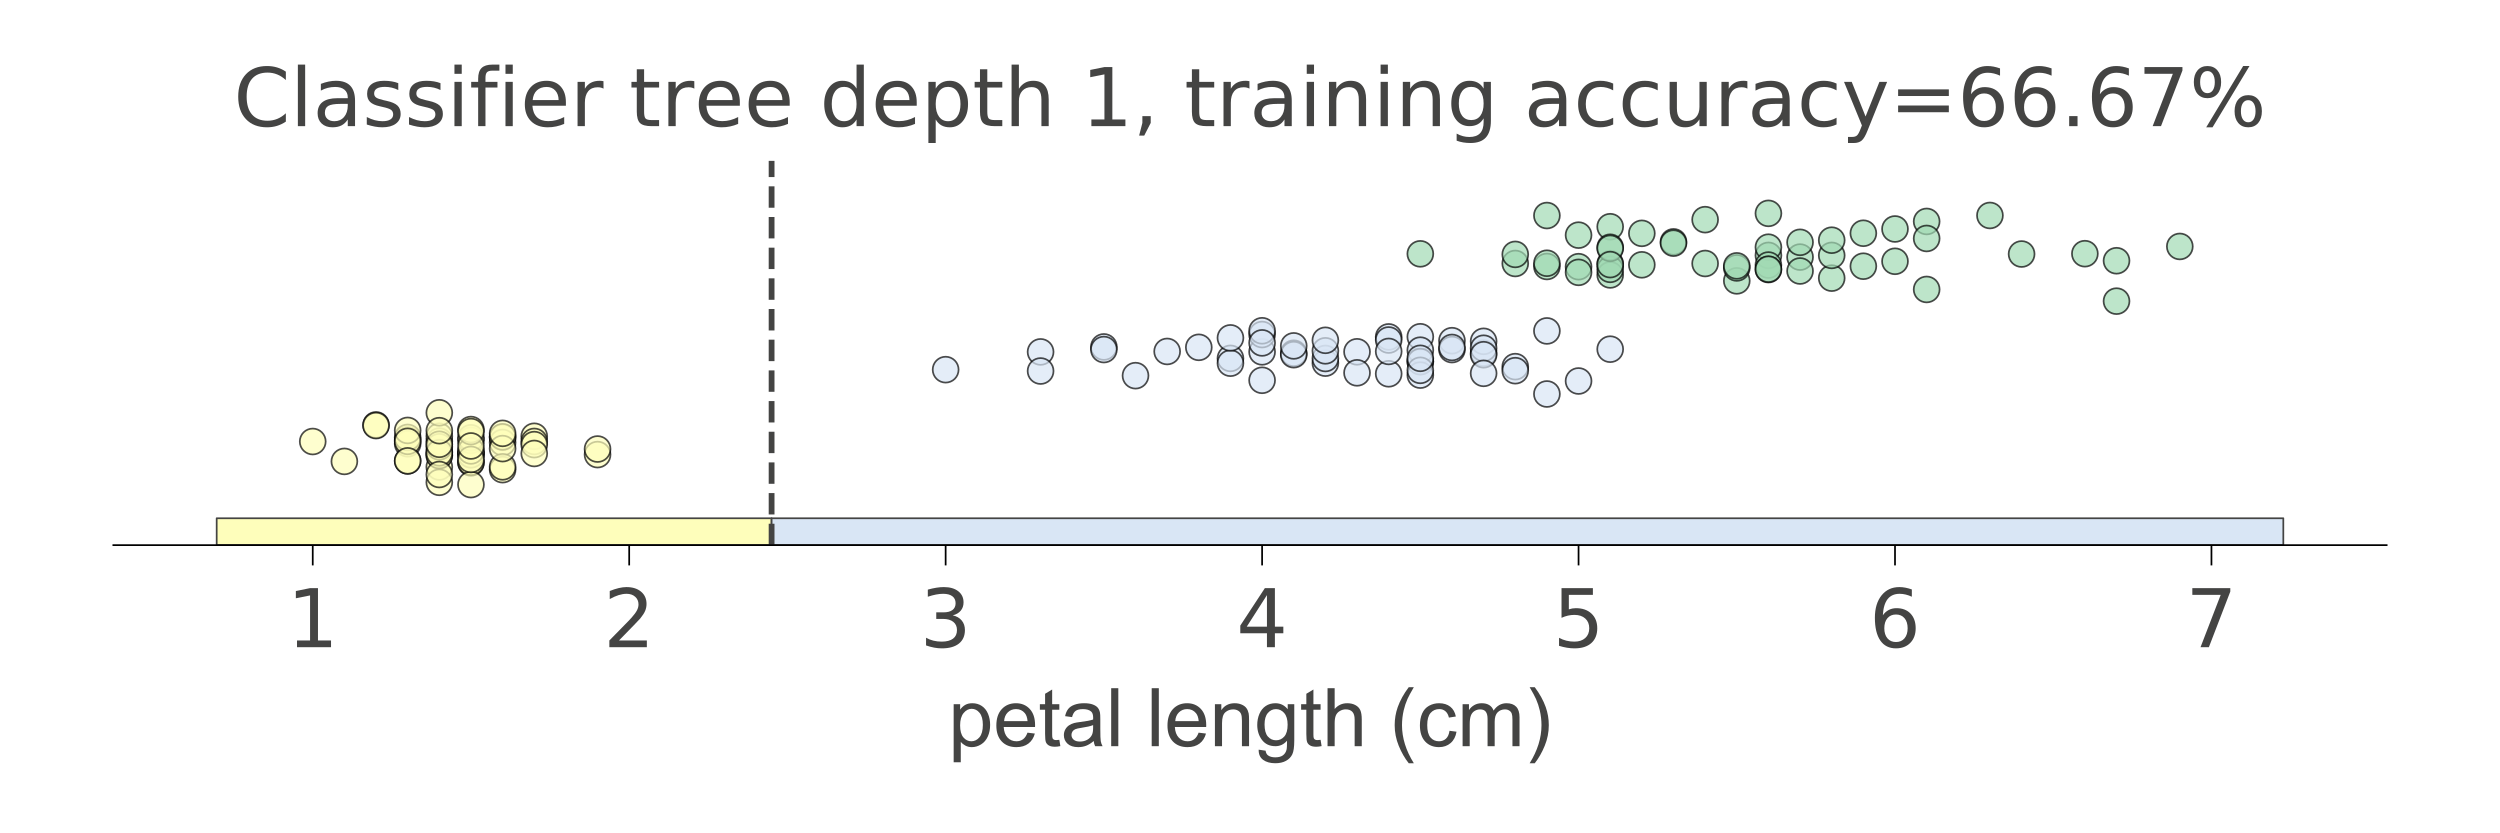 <?xml version="1.0" encoding="utf-8" standalone="no"?>
<!DOCTYPE svg PUBLIC "-//W3C//DTD SVG 1.1//EN"
  "http://www.w3.org/Graphics/SVG/1.1/DTD/svg11.dtd">
<!-- Created with matplotlib (https://matplotlib.org/) -->
<svg height="144pt" version="1.1" viewBox="0 0 432 144" width="432pt" xmlns="http://www.w3.org/2000/svg" xmlns:xlink="http://www.w3.org/1999/xlink">
 <defs>
  <style type="text/css">
*{stroke-linecap:butt;stroke-linejoin:round;}
  </style>
 </defs>
 <g id="figure_1">
  <g id="patch_1">
   <path d="M 0 144 
L 432 144 
L 432 0 
L 0 0 
z
" style="fill:#ffffff;"/>
  </g>
  <g id="axes_1">
   <g id="patch_2">
    <path d="M 19.587 94.2 
L 412.413 94.2 
L 412.413 27.8 
L 19.587 27.8 
z
" style="fill:#ffffff;"/>
   </g>
   <g id="PathCollection_1">
    <defs>
     <path d="M 0 2.236 
C 0.593 2.236 1.162 2 1.581 1.581 
C 2 1.162 2.236 0.593 2.236 0 
C 2.236 -0.593 2 -1.162 1.581 -1.581 
C 1.162 -2 0.593 -2.236 0 -2.236 
C -0.593 -2.236 -1.162 -2 -1.581 -1.581 
C -2 -1.162 -2.236 -0.593 -2.236 0 
C -2.236 0.593 -2 1.162 -1.581 1.581 
C -1.162 2 -0.593 2.236 0 2.236 
z
" id="m6c6bb8f93e" style="stroke:#000000;stroke-opacity:0.7;stroke-width:0.3;"/>
    </defs>
    <g clip-path="url(#p108892a055)">
     <use style="fill:#fefebb;fill-opacity:0.7;stroke:#000000;stroke-opacity:0.7;stroke-width:0.3;" x="75.914" xlink:href="#m6c6bb8f93e" y="76.231"/>
     <use style="fill:#fefebb;fill-opacity:0.7;stroke:#000000;stroke-opacity:0.7;stroke-width:0.3;" x="75.914" xlink:href="#m6c6bb8f93e" y="78.062"/>
     <use style="fill:#fefebb;fill-opacity:0.7;stroke:#000000;stroke-opacity:0.7;stroke-width:0.3;" x="70.446" xlink:href="#m6c6bb8f93e" y="76.024"/>
     <use style="fill:#fefebb;fill-opacity:0.7;stroke:#000000;stroke-opacity:0.7;stroke-width:0.3;" x="81.382" xlink:href="#m6c6bb8f93e" y="78.191"/>
     <use style="fill:#fefebb;fill-opacity:0.7;stroke:#000000;stroke-opacity:0.7;stroke-width:0.3;" x="75.914" xlink:href="#m6c6bb8f93e" y="80.694"/>
     <use style="fill:#fefebb;fill-opacity:0.7;stroke:#000000;stroke-opacity:0.7;stroke-width:0.3;" x="92.319" xlink:href="#m6c6bb8f93e" y="75.391"/>
     <use style="fill:#fefebb;fill-opacity:0.7;stroke:#000000;stroke-opacity:0.7;stroke-width:0.3;" x="75.914" xlink:href="#m6c6bb8f93e" y="75.385"/>
     <use style="fill:#fefebb;fill-opacity:0.7;stroke:#000000;stroke-opacity:0.7;stroke-width:0.3;" x="81.382" xlink:href="#m6c6bb8f93e" y="79.977"/>
     <use style="fill:#fefebb;fill-opacity:0.7;stroke:#000000;stroke-opacity:0.7;stroke-width:0.3;" x="75.914" xlink:href="#m6c6bb8f93e" y="71.327"/>
     <use style="fill:#fefebb;fill-opacity:0.7;stroke:#000000;stroke-opacity:0.7;stroke-width:0.3;" x="81.382" xlink:href="#m6c6bb8f93e" y="78.538"/>
     <use style="fill:#fefebb;fill-opacity:0.7;stroke:#000000;stroke-opacity:0.7;stroke-width:0.3;" x="81.382" xlink:href="#m6c6bb8f93e" y="78.585"/>
     <use style="fill:#fefebb;fill-opacity:0.7;stroke:#000000;stroke-opacity:0.7;stroke-width:0.3;" x="86.851" xlink:href="#m6c6bb8f93e" y="81.154"/>
     <use style="fill:#fefebb;fill-opacity:0.7;stroke:#000000;stroke-opacity:0.7;stroke-width:0.3;" x="75.914" xlink:href="#m6c6bb8f93e" y="78.619"/>
     <use style="fill:#fefebb;fill-opacity:0.7;stroke:#000000;stroke-opacity:0.7;stroke-width:0.3;" x="59.509" xlink:href="#m6c6bb8f93e" y="79.731"/>
     <use style="fill:#fefebb;fill-opacity:0.7;stroke:#000000;stroke-opacity:0.7;stroke-width:0.3;" x="64.977" xlink:href="#m6c6bb8f93e" y="73.427"/>
     <use style="fill:#fefebb;fill-opacity:0.7;stroke:#000000;stroke-opacity:0.7;stroke-width:0.3;" x="81.382" xlink:href="#m6c6bb8f93e" y="79.856"/>
     <use style="fill:#fefebb;fill-opacity:0.7;stroke:#000000;stroke-opacity:0.7;stroke-width:0.3;" x="70.446" xlink:href="#m6c6bb8f93e" y="76.676"/>
     <use style="fill:#fefebb;fill-opacity:0.7;stroke:#000000;stroke-opacity:0.7;stroke-width:0.3;" x="75.914" xlink:href="#m6c6bb8f93e" y="78.744"/>
     <use style="fill:#fefebb;fill-opacity:0.7;stroke:#000000;stroke-opacity:0.7;stroke-width:0.3;" x="92.319" xlink:href="#m6c6bb8f93e" y="76.284"/>
     <use style="fill:#fefebb;fill-opacity:0.7;stroke:#000000;stroke-opacity:0.7;stroke-width:0.3;" x="81.382" xlink:href="#m6c6bb8f93e" y="76.091"/>
     <use style="fill:#fefebb;fill-opacity:0.7;stroke:#000000;stroke-opacity:0.7;stroke-width:0.3;" x="92.319" xlink:href="#m6c6bb8f93e" y="76.83"/>
     <use style="fill:#fefebb;fill-opacity:0.7;stroke:#000000;stroke-opacity:0.7;stroke-width:0.3;" x="81.382" xlink:href="#m6c6bb8f93e" y="75.654"/>
     <use style="fill:#fefebb;fill-opacity:0.7;stroke:#000000;stroke-opacity:0.7;stroke-width:0.3;" x="54.041" xlink:href="#m6c6bb8f93e" y="76.293"/>
     <use style="fill:#fefebb;fill-opacity:0.7;stroke:#000000;stroke-opacity:0.7;stroke-width:0.3;" x="92.319" xlink:href="#m6c6bb8f93e" y="78.359"/>
     <use style="fill:#fefebb;fill-opacity:0.7;stroke:#000000;stroke-opacity:0.7;stroke-width:0.3;" x="103.256" xlink:href="#m6c6bb8f93e" y="78.553"/>
     <use style="fill:#fefebb;fill-opacity:0.7;stroke:#000000;stroke-opacity:0.7;stroke-width:0.3;" x="86.851" xlink:href="#m6c6bb8f93e" y="75.567"/>
     <use style="fill:#fefebb;fill-opacity:0.7;stroke:#000000;stroke-opacity:0.7;stroke-width:0.3;" x="86.851" xlink:href="#m6c6bb8f93e" y="76.465"/>
     <use style="fill:#fefebb;fill-opacity:0.7;stroke:#000000;stroke-opacity:0.7;stroke-width:0.3;" x="81.382" xlink:href="#m6c6bb8f93e" y="77.914"/>
     <use style="fill:#fefebb;fill-opacity:0.7;stroke:#000000;stroke-opacity:0.7;stroke-width:0.3;" x="75.914" xlink:href="#m6c6bb8f93e" y="77.209"/>
     <use style="fill:#fefebb;fill-opacity:0.7;stroke:#000000;stroke-opacity:0.7;stroke-width:0.3;" x="86.851" xlink:href="#m6c6bb8f93e" y="80.668"/>
     <use style="fill:#fefebb;fill-opacity:0.7;stroke:#000000;stroke-opacity:0.7;stroke-width:0.3;" x="86.851" xlink:href="#m6c6bb8f93e" y="75.487"/>
     <use style="fill:#fefebb;fill-opacity:0.7;stroke:#000000;stroke-opacity:0.7;stroke-width:0.3;" x="81.382" xlink:href="#m6c6bb8f93e" y="83.736"/>
     <use style="fill:#fefebb;fill-opacity:0.7;stroke:#000000;stroke-opacity:0.7;stroke-width:0.3;" x="81.382" xlink:href="#m6c6bb8f93e" y="79.392"/>
     <use style="fill:#fefebb;fill-opacity:0.7;stroke:#000000;stroke-opacity:0.7;stroke-width:0.3;" x="75.914" xlink:href="#m6c6bb8f93e" y="78.244"/>
     <use style="fill:#fefebb;fill-opacity:0.7;stroke:#000000;stroke-opacity:0.7;stroke-width:0.3;" x="81.382" xlink:href="#m6c6bb8f93e" y="74.228"/>
     <use style="fill:#fefebb;fill-opacity:0.7;stroke:#000000;stroke-opacity:0.7;stroke-width:0.3;" x="64.977" xlink:href="#m6c6bb8f93e" y="73.541"/>
     <use style="fill:#fefebb;fill-opacity:0.7;stroke:#000000;stroke-opacity:0.7;stroke-width:0.3;" x="70.446" xlink:href="#m6c6bb8f93e" y="79.64"/>
     <use style="fill:#fefebb;fill-opacity:0.7;stroke:#000000;stroke-opacity:0.7;stroke-width:0.3;" x="75.914" xlink:href="#m6c6bb8f93e" y="83.344"/>
     <use style="fill:#fefebb;fill-opacity:0.7;stroke:#000000;stroke-opacity:0.7;stroke-width:0.3;" x="70.446" xlink:href="#m6c6bb8f93e" y="75.593"/>
     <use style="fill:#fefebb;fill-opacity:0.7;stroke:#000000;stroke-opacity:0.7;stroke-width:0.3;" x="81.382" xlink:href="#m6c6bb8f93e" y="74.577"/>
     <use style="fill:#fefebb;fill-opacity:0.7;stroke:#000000;stroke-opacity:0.7;stroke-width:0.3;" x="70.446" xlink:href="#m6c6bb8f93e" y="74.378"/>
     <use style="fill:#fefebb;fill-opacity:0.7;stroke:#000000;stroke-opacity:0.7;stroke-width:0.3;" x="70.446" xlink:href="#m6c6bb8f93e" y="76.262"/>
     <use style="fill:#fefebb;fill-opacity:0.7;stroke:#000000;stroke-opacity:0.7;stroke-width:0.3;" x="70.446" xlink:href="#m6c6bb8f93e" y="79.641"/>
     <use style="fill:#fefebb;fill-opacity:0.7;stroke:#000000;stroke-opacity:0.7;stroke-width:0.3;" x="86.851" xlink:href="#m6c6bb8f93e" y="77.519"/>
     <use style="fill:#fefebb;fill-opacity:0.7;stroke:#000000;stroke-opacity:0.7;stroke-width:0.3;" x="103.256" xlink:href="#m6c6bb8f93e" y="77.593"/>
     <use style="fill:#fefebb;fill-opacity:0.7;stroke:#000000;stroke-opacity:0.7;stroke-width:0.3;" x="75.914" xlink:href="#m6c6bb8f93e" y="76.773"/>
     <use style="fill:#fefebb;fill-opacity:0.7;stroke:#000000;stroke-opacity:0.7;stroke-width:0.3;" x="86.851" xlink:href="#m6c6bb8f93e" y="74.884"/>
     <use style="fill:#fefebb;fill-opacity:0.7;stroke:#000000;stroke-opacity:0.7;stroke-width:0.3;" x="75.914" xlink:href="#m6c6bb8f93e" y="81.993"/>
     <use style="fill:#fefebb;fill-opacity:0.7;stroke:#000000;stroke-opacity:0.7;stroke-width:0.3;" x="81.382" xlink:href="#m6c6bb8f93e" y="77.064"/>
     <use style="fill:#fefebb;fill-opacity:0.7;stroke:#000000;stroke-opacity:0.7;stroke-width:0.3;" x="75.914" xlink:href="#m6c6bb8f93e" y="74.421"/>
    </g>
   </g>
   <g id="PathCollection_2">
    <defs>
     <path d="M 0 2.236 
C 0.593 2.236 1.162 2 1.581 1.581 
C 2 1.162 2.236 0.593 2.236 0 
C 2.236 -0.593 2 -1.162 1.581 -1.581 
C 1.162 -2 0.593 -2.236 0 -2.236 
C -0.593 -2.236 -1.162 -2 -1.581 -1.581 
C -2 -1.162 -2.236 -0.593 -2.236 0 
C -2.236 0.593 -2 1.162 -1.581 1.581 
C -1.162 2 -0.593 2.236 0 2.236 
z
" id="maa47765267" style="stroke:#000000;stroke-opacity:0.7;stroke-width:0.3;"/>
    </defs>
    <g clip-path="url(#p108892a055)">
     <use style="fill:#d9e6f5;fill-opacity:0.7;stroke:#000000;stroke-opacity:0.7;stroke-width:0.3;" x="256.369" xlink:href="#maa47765267" y="61.026"/>
     <use style="fill:#d9e6f5;fill-opacity:0.7;stroke:#000000;stroke-opacity:0.7;stroke-width:0.3;" x="245.432" xlink:href="#maa47765267" y="62.459"/>
     <use style="fill:#d9e6f5;fill-opacity:0.7;stroke:#000000;stroke-opacity:0.7;stroke-width:0.3;" x="267.305" xlink:href="#maa47765267" y="57.184"/>
     <use style="fill:#d9e6f5;fill-opacity:0.7;stroke:#000000;stroke-opacity:0.7;stroke-width:0.3;" x="218.091" xlink:href="#maa47765267" y="65.713"/>
     <use style="fill:#d9e6f5;fill-opacity:0.7;stroke:#000000;stroke-opacity:0.7;stroke-width:0.3;" x="250.9" xlink:href="#maa47765267" y="58.871"/>
     <use style="fill:#d9e6f5;fill-opacity:0.7;stroke:#000000;stroke-opacity:0.7;stroke-width:0.3;" x="245.432" xlink:href="#maa47765267" y="58.192"/>
     <use style="fill:#d9e6f5;fill-opacity:0.7;stroke:#000000;stroke-opacity:0.7;stroke-width:0.3;" x="256.369" xlink:href="#maa47765267" y="58.981"/>
     <use style="fill:#d9e6f5;fill-opacity:0.7;stroke:#000000;stroke-opacity:0.7;stroke-width:0.3;" x="179.812" xlink:href="#maa47765267" y="60.81"/>
     <use style="fill:#d9e6f5;fill-opacity:0.7;stroke:#000000;stroke-opacity:0.7;stroke-width:0.3;" x="250.9" xlink:href="#maa47765267" y="60.405"/>
     <use style="fill:#d9e6f5;fill-opacity:0.7;stroke:#000000;stroke-opacity:0.7;stroke-width:0.3;" x="212.622" xlink:href="#maa47765267" y="61.928"/>
     <use style="fill:#d9e6f5;fill-opacity:0.7;stroke:#000000;stroke-opacity:0.7;stroke-width:0.3;" x="190.749" xlink:href="#maa47765267" y="59.951"/>
     <use style="fill:#d9e6f5;fill-opacity:0.7;stroke:#000000;stroke-opacity:0.7;stroke-width:0.3;" x="229.027" xlink:href="#maa47765267" y="62.751"/>
     <use style="fill:#d9e6f5;fill-opacity:0.7;stroke:#000000;stroke-opacity:0.7;stroke-width:0.3;" x="218.091" xlink:href="#maa47765267" y="60.798"/>
     <use style="fill:#d9e6f5;fill-opacity:0.7;stroke:#000000;stroke-opacity:0.7;stroke-width:0.3;" x="256.369" xlink:href="#maa47765267" y="60.178"/>
     <use style="fill:#d9e6f5;fill-opacity:0.7;stroke:#000000;stroke-opacity:0.7;stroke-width:0.3;" x="196.217" xlink:href="#maa47765267" y="64.914"/>
     <use style="fill:#d9e6f5;fill-opacity:0.7;stroke:#000000;stroke-opacity:0.7;stroke-width:0.3;" x="239.964" xlink:href="#maa47765267" y="58.219"/>
     <use style="fill:#d9e6f5;fill-opacity:0.7;stroke:#000000;stroke-opacity:0.7;stroke-width:0.3;" x="245.432" xlink:href="#maa47765267" y="60.512"/>
     <use style="fill:#d9e6f5;fill-opacity:0.7;stroke:#000000;stroke-opacity:0.7;stroke-width:0.3;" x="223.559" xlink:href="#maa47765267" y="61.044"/>
     <use style="fill:#d9e6f5;fill-opacity:0.7;stroke:#000000;stroke-opacity:0.7;stroke-width:0.3;" x="245.432" xlink:href="#maa47765267" y="62.499"/>
     <use style="fill:#d9e6f5;fill-opacity:0.7;stroke:#000000;stroke-opacity:0.7;stroke-width:0.3;" x="212.622" xlink:href="#maa47765267" y="62.759"/>
     <use style="fill:#d9e6f5;fill-opacity:0.7;stroke:#000000;stroke-opacity:0.7;stroke-width:0.3;" x="261.837" xlink:href="#maa47765267" y="63.356"/>
     <use style="fill:#d9e6f5;fill-opacity:0.7;stroke:#000000;stroke-opacity:0.7;stroke-width:0.3;" x="218.091" xlink:href="#maa47765267" y="57.808"/>
     <use style="fill:#d9e6f5;fill-opacity:0.7;stroke:#000000;stroke-opacity:0.7;stroke-width:0.3;" x="267.305" xlink:href="#maa47765267" y="68.082"/>
     <use style="fill:#d9e6f5;fill-opacity:0.7;stroke:#000000;stroke-opacity:0.7;stroke-width:0.3;" x="256.369" xlink:href="#maa47765267" y="61.296"/>
     <use style="fill:#d9e6f5;fill-opacity:0.7;stroke:#000000;stroke-opacity:0.7;stroke-width:0.3;" x="234.495" xlink:href="#maa47765267" y="60.79"/>
     <use style="fill:#d9e6f5;fill-opacity:0.7;stroke:#000000;stroke-opacity:0.7;stroke-width:0.3;" x="239.964" xlink:href="#maa47765267" y="64.59"/>
     <use style="fill:#d9e6f5;fill-opacity:0.7;stroke:#000000;stroke-opacity:0.7;stroke-width:0.3;" x="261.837" xlink:href="#maa47765267" y="64.054"/>
     <use style="fill:#d9e6f5;fill-opacity:0.7;stroke:#000000;stroke-opacity:0.7;stroke-width:0.3;" x="272.774" xlink:href="#maa47765267" y="65.837"/>
     <use style="fill:#d9e6f5;fill-opacity:0.7;stroke:#000000;stroke-opacity:0.7;stroke-width:0.3;" x="245.432" xlink:href="#maa47765267" y="64.819"/>
     <use style="fill:#d9e6f5;fill-opacity:0.7;stroke:#000000;stroke-opacity:0.7;stroke-width:0.3;" x="190.749" xlink:href="#maa47765267" y="60.402"/>
     <use style="fill:#d9e6f5;fill-opacity:0.7;stroke:#000000;stroke-opacity:0.7;stroke-width:0.3;" x="207.154" xlink:href="#maa47765267" y="60.019"/>
     <use style="fill:#d9e6f5;fill-opacity:0.7;stroke:#000000;stroke-opacity:0.7;stroke-width:0.3;" x="201.686" xlink:href="#maa47765267" y="60.732"/>
     <use style="fill:#d9e6f5;fill-opacity:0.7;stroke:#000000;stroke-opacity:0.7;stroke-width:0.3;" x="212.622" xlink:href="#maa47765267" y="58.388"/>
     <use style="fill:#d9e6f5;fill-opacity:0.7;stroke:#000000;stroke-opacity:0.7;stroke-width:0.3;" x="278.242" xlink:href="#maa47765267" y="60.339"/>
     <use style="fill:#d9e6f5;fill-opacity:0.7;stroke:#000000;stroke-opacity:0.7;stroke-width:0.3;" x="245.432" xlink:href="#maa47765267" y="63.995"/>
     <use style="fill:#d9e6f5;fill-opacity:0.7;stroke:#000000;stroke-opacity:0.7;stroke-width:0.3;" x="245.432" xlink:href="#maa47765267" y="61.918"/>
     <use style="fill:#d9e6f5;fill-opacity:0.7;stroke:#000000;stroke-opacity:0.7;stroke-width:0.3;" x="256.369" xlink:href="#maa47765267" y="64.512"/>
     <use style="fill:#d9e6f5;fill-opacity:0.7;stroke:#000000;stroke-opacity:0.7;stroke-width:0.3;" x="239.964" xlink:href="#maa47765267" y="58.754"/>
     <use style="fill:#d9e6f5;fill-opacity:0.7;stroke:#000000;stroke-opacity:0.7;stroke-width:0.3;" x="223.559" xlink:href="#maa47765267" y="61.288"/>
     <use style="fill:#d9e6f5;fill-opacity:0.7;stroke:#000000;stroke-opacity:0.7;stroke-width:0.3;" x="218.091" xlink:href="#maa47765267" y="57.156"/>
     <use style="fill:#d9e6f5;fill-opacity:0.7;stroke:#000000;stroke-opacity:0.7;stroke-width:0.3;" x="239.964" xlink:href="#maa47765267" y="60.729"/>
     <use style="fill:#d9e6f5;fill-opacity:0.7;stroke:#000000;stroke-opacity:0.7;stroke-width:0.3;" x="250.9" xlink:href="#maa47765267" y="60.043"/>
     <use style="fill:#d9e6f5;fill-opacity:0.7;stroke:#000000;stroke-opacity:0.7;stroke-width:0.3;" x="218.091" xlink:href="#maa47765267" y="59.253"/>
     <use style="fill:#d9e6f5;fill-opacity:0.7;stroke:#000000;stroke-opacity:0.7;stroke-width:0.3;" x="179.812" xlink:href="#maa47765267" y="64.114"/>
     <use style="fill:#d9e6f5;fill-opacity:0.7;stroke:#000000;stroke-opacity:0.7;stroke-width:0.3;" x="229.027" xlink:href="#maa47765267" y="61.945"/>
     <use style="fill:#d9e6f5;fill-opacity:0.7;stroke:#000000;stroke-opacity:0.7;stroke-width:0.3;" x="229.027" xlink:href="#maa47765267" y="60.622"/>
     <use style="fill:#d9e6f5;fill-opacity:0.7;stroke:#000000;stroke-opacity:0.7;stroke-width:0.3;" x="229.027" xlink:href="#maa47765267" y="58.806"/>
     <use style="fill:#d9e6f5;fill-opacity:0.7;stroke:#000000;stroke-opacity:0.7;stroke-width:0.3;" x="234.495" xlink:href="#maa47765267" y="64.423"/>
     <use style="fill:#d9e6f5;fill-opacity:0.7;stroke:#000000;stroke-opacity:0.7;stroke-width:0.3;" x="163.407" xlink:href="#maa47765267" y="63.876"/>
     <use style="fill:#d9e6f5;fill-opacity:0.7;stroke:#000000;stroke-opacity:0.7;stroke-width:0.3;" x="223.559" xlink:href="#maa47765267" y="59.771"/>
    </g>
   </g>
   <g id="PathCollection_3">
    <defs>
     <path d="M 0 2.236 
C 0.593 2.236 1.162 2 1.581 1.581 
C 2 1.162 2.236 0.593 2.236 0 
C 2.236 -0.593 2 -1.162 1.581 -1.581 
C 1.162 -2 0.593 -2.236 0 -2.236 
C -0.593 -2.236 -1.162 -2 -1.581 -1.581 
C -2 -1.162 -2.236 -0.593 -2.236 0 
C -2.236 0.593 -2 1.162 -1.581 1.581 
C -1.162 2 -0.593 2.236 0 2.236 
z
" id="m7f555af470" style="stroke:#000000;stroke-opacity:0.7;stroke-width:0.3;"/>
    </defs>
    <g clip-path="url(#p108892a055)">
     <use style="fill:#a1dab4;fill-opacity:0.7;stroke:#000000;stroke-opacity:0.7;stroke-width:0.3;" x="327.457" xlink:href="#m7f555af470" y="45.151"/>
     <use style="fill:#a1dab4;fill-opacity:0.7;stroke:#000000;stroke-opacity:0.7;stroke-width:0.3;" x="278.242" xlink:href="#m7f555af470" y="45.563"/>
     <use style="fill:#a1dab4;fill-opacity:0.7;stroke:#000000;stroke-opacity:0.7;stroke-width:0.3;" x="321.989" xlink:href="#m7f555af470" y="46.002"/>
     <use style="fill:#a1dab4;fill-opacity:0.7;stroke:#000000;stroke-opacity:0.7;stroke-width:0.3;" x="305.584" xlink:href="#m7f555af470" y="44.133"/>
     <use style="fill:#a1dab4;fill-opacity:0.7;stroke:#000000;stroke-opacity:0.7;stroke-width:0.3;" x="316.52" xlink:href="#m7f555af470" y="48.064"/>
     <use style="fill:#a1dab4;fill-opacity:0.7;stroke:#000000;stroke-opacity:0.7;stroke-width:0.3;" x="360.267" xlink:href="#m7f555af470" y="43.836"/>
     <use style="fill:#a1dab4;fill-opacity:0.7;stroke:#000000;stroke-opacity:0.7;stroke-width:0.3;" x="245.432" xlink:href="#m7f555af470" y="43.861"/>
     <use style="fill:#a1dab4;fill-opacity:0.7;stroke:#000000;stroke-opacity:0.7;stroke-width:0.3;" x="343.862" xlink:href="#m7f555af470" y="37.233"/>
     <use style="fill:#a1dab4;fill-opacity:0.7;stroke:#000000;stroke-opacity:0.7;stroke-width:0.3;" x="316.52" xlink:href="#m7f555af470" y="44.134"/>
     <use style="fill:#a1dab4;fill-opacity:0.7;stroke:#000000;stroke-opacity:0.7;stroke-width:0.3;" x="332.925" xlink:href="#m7f555af470" y="50.017"/>
     <use style="fill:#a1dab4;fill-opacity:0.7;stroke:#000000;stroke-opacity:0.7;stroke-width:0.3;" x="278.242" xlink:href="#m7f555af470" y="39.18"/>
     <use style="fill:#a1dab4;fill-opacity:0.7;stroke:#000000;stroke-opacity:0.7;stroke-width:0.3;" x="289.179" xlink:href="#m7f555af470" y="41.798"/>
     <use style="fill:#a1dab4;fill-opacity:0.7;stroke:#000000;stroke-opacity:0.7;stroke-width:0.3;" x="300.115" xlink:href="#m7f555af470" y="48.534"/>
     <use style="fill:#a1dab4;fill-opacity:0.7;stroke:#000000;stroke-opacity:0.7;stroke-width:0.3;" x="272.774" xlink:href="#m7f555af470" y="46.082"/>
     <use style="fill:#a1dab4;fill-opacity:0.7;stroke:#000000;stroke-opacity:0.7;stroke-width:0.3;" x="278.242" xlink:href="#m7f555af470" y="47.507"/>
     <use style="fill:#a1dab4;fill-opacity:0.7;stroke:#000000;stroke-opacity:0.7;stroke-width:0.3;" x="289.179" xlink:href="#m7f555af470" y="42.02"/>
     <use style="fill:#a1dab4;fill-opacity:0.7;stroke:#000000;stroke-opacity:0.7;stroke-width:0.3;" x="300.115" xlink:href="#m7f555af470" y="46.295"/>
     <use style="fill:#a1dab4;fill-opacity:0.7;stroke:#000000;stroke-opacity:0.7;stroke-width:0.3;" x="365.735" xlink:href="#m7f555af470" y="52.04"/>
     <use style="fill:#a1dab4;fill-opacity:0.7;stroke:#000000;stroke-opacity:0.7;stroke-width:0.3;" x="376.672" xlink:href="#m7f555af470" y="42.587"/>
     <use style="fill:#a1dab4;fill-opacity:0.7;stroke:#000000;stroke-opacity:0.7;stroke-width:0.3;" x="272.774" xlink:href="#m7f555af470" y="47.064"/>
     <use style="fill:#a1dab4;fill-opacity:0.7;stroke:#000000;stroke-opacity:0.7;stroke-width:0.3;" x="311.052" xlink:href="#m7f555af470" y="44.426"/>
     <use style="fill:#a1dab4;fill-opacity:0.7;stroke:#000000;stroke-opacity:0.7;stroke-width:0.3;" x="267.305" xlink:href="#m7f555af470" y="46.047"/>
     <use style="fill:#a1dab4;fill-opacity:0.7;stroke:#000000;stroke-opacity:0.7;stroke-width:0.3;" x="365.735" xlink:href="#m7f555af470" y="45.056"/>
     <use style="fill:#a1dab4;fill-opacity:0.7;stroke:#000000;stroke-opacity:0.7;stroke-width:0.3;" x="267.305" xlink:href="#m7f555af470" y="45.487"/>
     <use style="fill:#a1dab4;fill-opacity:0.7;stroke:#000000;stroke-opacity:0.7;stroke-width:0.3;" x="311.052" xlink:href="#m7f555af470" y="41.874"/>
     <use style="fill:#a1dab4;fill-opacity:0.7;stroke:#000000;stroke-opacity:0.7;stroke-width:0.3;" x="327.457" xlink:href="#m7f555af470" y="39.568"/>
     <use style="fill:#a1dab4;fill-opacity:0.7;stroke:#000000;stroke-opacity:0.7;stroke-width:0.3;" x="261.837" xlink:href="#m7f555af470" y="45.529"/>
     <use style="fill:#a1dab4;fill-opacity:0.7;stroke:#000000;stroke-opacity:0.7;stroke-width:0.3;" x="267.305" xlink:href="#m7f555af470" y="37.244"/>
     <use style="fill:#a1dab4;fill-opacity:0.7;stroke:#000000;stroke-opacity:0.7;stroke-width:0.3;" x="305.584" xlink:href="#m7f555af470" y="42.716"/>
     <use style="fill:#a1dab4;fill-opacity:0.7;stroke:#000000;stroke-opacity:0.7;stroke-width:0.3;" x="316.52" xlink:href="#m7f555af470" y="41.507"/>
     <use style="fill:#a1dab4;fill-opacity:0.7;stroke:#000000;stroke-opacity:0.7;stroke-width:0.3;" x="332.925" xlink:href="#m7f555af470" y="38.266"/>
     <use style="fill:#a1dab4;fill-opacity:0.7;stroke:#000000;stroke-opacity:0.7;stroke-width:0.3;" x="349.33" xlink:href="#m7f555af470" y="43.895"/>
     <use style="fill:#a1dab4;fill-opacity:0.7;stroke:#000000;stroke-opacity:0.7;stroke-width:0.3;" x="305.584" xlink:href="#m7f555af470" y="36.869"/>
     <use style="fill:#a1dab4;fill-opacity:0.7;stroke:#000000;stroke-opacity:0.7;stroke-width:0.3;" x="278.242" xlink:href="#m7f555af470" y="46.542"/>
     <use style="fill:#a1dab4;fill-opacity:0.7;stroke:#000000;stroke-opacity:0.7;stroke-width:0.3;" x="305.584" xlink:href="#m7f555af470" y="45.803"/>
     <use style="fill:#a1dab4;fill-opacity:0.7;stroke:#000000;stroke-opacity:0.7;stroke-width:0.3;" x="332.925" xlink:href="#m7f555af470" y="41.206"/>
     <use style="fill:#a1dab4;fill-opacity:0.7;stroke:#000000;stroke-opacity:0.7;stroke-width:0.3;" x="305.584" xlink:href="#m7f555af470" y="46.579"/>
     <use style="fill:#a1dab4;fill-opacity:0.7;stroke:#000000;stroke-opacity:0.7;stroke-width:0.3;" x="300.115" xlink:href="#m7f555af470" y="45.942"/>
     <use style="fill:#a1dab4;fill-opacity:0.7;stroke:#000000;stroke-opacity:0.7;stroke-width:0.3;" x="261.837" xlink:href="#m7f555af470" y="43.96"/>
     <use style="fill:#a1dab4;fill-opacity:0.7;stroke:#000000;stroke-opacity:0.7;stroke-width:0.3;" x="294.647" xlink:href="#m7f555af470" y="45.532"/>
     <use style="fill:#a1dab4;fill-opacity:0.7;stroke:#000000;stroke-opacity:0.7;stroke-width:0.3;" x="305.584" xlink:href="#m7f555af470" y="46.507"/>
     <use style="fill:#a1dab4;fill-opacity:0.7;stroke:#000000;stroke-opacity:0.7;stroke-width:0.3;" x="278.242" xlink:href="#m7f555af470" y="42.728"/>
     <use style="fill:#a1dab4;fill-opacity:0.7;stroke:#000000;stroke-opacity:0.7;stroke-width:0.3;" x="278.242" xlink:href="#m7f555af470" y="42.917"/>
     <use style="fill:#a1dab4;fill-opacity:0.7;stroke:#000000;stroke-opacity:0.7;stroke-width:0.3;" x="321.989" xlink:href="#m7f555af470" y="40.305"/>
     <use style="fill:#a1dab4;fill-opacity:0.7;stroke:#000000;stroke-opacity:0.7;stroke-width:0.3;" x="311.052" xlink:href="#m7f555af470" y="46.829"/>
     <use style="fill:#a1dab4;fill-opacity:0.7;stroke:#000000;stroke-opacity:0.7;stroke-width:0.3;" x="283.71" xlink:href="#m7f555af470" y="40.323"/>
     <use style="fill:#a1dab4;fill-opacity:0.7;stroke:#000000;stroke-opacity:0.7;stroke-width:0.3;" x="272.774" xlink:href="#m7f555af470" y="40.634"/>
     <use style="fill:#a1dab4;fill-opacity:0.7;stroke:#000000;stroke-opacity:0.7;stroke-width:0.3;" x="283.71" xlink:href="#m7f555af470" y="45.758"/>
     <use style="fill:#a1dab4;fill-opacity:0.7;stroke:#000000;stroke-opacity:0.7;stroke-width:0.3;" x="294.647" xlink:href="#m7f555af470" y="37.956"/>
     <use style="fill:#a1dab4;fill-opacity:0.7;stroke:#000000;stroke-opacity:0.7;stroke-width:0.3;" x="278.242" xlink:href="#m7f555af470" y="45.723"/>
    </g>
   </g>
   <g id="patch_3">
    <path clip-path="url(#p108892a055)" d="M 37.443 94.2 
L 133.332 94.2 
L 133.332 89.552 
L 37.443 89.552 
z
" style="fill:#fefebb;stroke:#444443;stroke-linejoin:miter;stroke-width:0.3;"/>
   </g>
   <g id="patch_4">
    <path clip-path="url(#p108892a055)" d="M 133.332 94.2 
L 394.557 94.2 
L 394.557 89.552 
L 133.332 89.552 
z
" style="fill:#d9e6f5;stroke:#444443;stroke-linejoin:miter;stroke-width:0.3;"/>
   </g>
   <g id="matplotlib.axis_1">
    <g id="xtick_1">
     <g id="line2d_1">
      <defs>
       <path d="M 0 0 
L 0 3.5 
" id="mccc78b9167" style="stroke:#000000;stroke-width:0.3;"/>
      </defs>
      <g>
       <use style="stroke:#000000;stroke-width:0.3;" x="54.041" xlink:href="#mccc78b9167" y="94.2"/>
      </g>
     </g>
     <g id="text_1">
      <!-- 1 -->
      <defs>
       <path d="M 12.406 8.297 
L 28.516 8.297 
L 28.516 63.922 
L 10.984 60.406 
L 10.984 69.391 
L 28.422 72.906 
L 38.281 72.906 
L 38.281 8.297 
L 54.391 8.297 
L 54.391 0 
L 12.406 0 
z
" id="DejaVuSans-49"/>
      </defs>
      <g style="fill:#444443;" transform="translate(49.587 111.838)scale(0.14 -0.14)">
       <use xlink:href="#DejaVuSans-49"/>
      </g>
     </g>
    </g>
    <g id="xtick_2">
     <g id="line2d_2">
      <g>
       <use style="stroke:#000000;stroke-width:0.3;" x="108.724" xlink:href="#mccc78b9167" y="94.2"/>
      </g>
     </g>
     <g id="text_2">
      <!-- 2 -->
      <defs>
       <path d="M 19.188 8.297 
L 53.609 8.297 
L 53.609 0 
L 7.328 0 
L 7.328 8.297 
Q 12.938 14.109 22.625 23.891 
Q 32.328 33.688 34.812 36.531 
Q 39.547 41.844 41.422 45.531 
Q 43.312 49.219 43.312 52.781 
Q 43.312 58.594 39.234 62.25 
Q 35.156 65.922 28.609 65.922 
Q 23.969 65.922 18.812 64.312 
Q 13.672 62.703 7.812 59.422 
L 7.812 69.391 
Q 13.766 71.781 18.938 73 
Q 24.125 74.219 28.422 74.219 
Q 39.75 74.219 46.484 68.547 
Q 53.219 62.891 53.219 53.422 
Q 53.219 48.922 51.531 44.891 
Q 49.859 40.875 45.406 35.406 
Q 44.188 33.984 37.641 27.219 
Q 31.109 20.453 19.188 8.297 
z
" id="DejaVuSans-50"/>
      </defs>
      <g style="fill:#444443;" transform="translate(104.27 111.838)scale(0.14 -0.14)">
       <use xlink:href="#DejaVuSans-50"/>
      </g>
     </g>
    </g>
    <g id="xtick_3">
     <g id="line2d_3">
      <g>
       <use style="stroke:#000000;stroke-width:0.3;" x="163.407" xlink:href="#mccc78b9167" y="94.2"/>
      </g>
     </g>
     <g id="text_3">
      <!-- 3 -->
      <defs>
       <path d="M 40.578 39.312 
Q 47.656 37.797 51.625 33 
Q 55.609 28.219 55.609 21.188 
Q 55.609 10.406 48.188 4.484 
Q 40.766 -1.422 27.094 -1.422 
Q 22.516 -1.422 17.656 -0.516 
Q 12.797 0.391 7.625 2.203 
L 7.625 11.719 
Q 11.719 9.328 16.594 8.109 
Q 21.484 6.891 26.812 6.891 
Q 36.078 6.891 40.938 10.547 
Q 45.797 14.203 45.797 21.188 
Q 45.797 27.641 41.281 31.266 
Q 36.766 34.906 28.719 34.906 
L 20.219 34.906 
L 20.219 43.016 
L 29.109 43.016 
Q 36.375 43.016 40.234 45.922 
Q 44.094 48.828 44.094 54.297 
Q 44.094 59.906 40.109 62.906 
Q 36.141 65.922 28.719 65.922 
Q 24.656 65.922 20.016 65.031 
Q 15.375 64.156 9.812 62.312 
L 9.812 71.094 
Q 15.438 72.656 20.344 73.438 
Q 25.25 74.219 29.594 74.219 
Q 40.828 74.219 47.359 69.109 
Q 53.906 64.016 53.906 55.328 
Q 53.906 49.266 50.438 45.094 
Q 46.969 40.922 40.578 39.312 
z
" id="DejaVuSans-51"/>
      </defs>
      <g style="fill:#444443;" transform="translate(158.954 111.838)scale(0.14 -0.14)">
       <use xlink:href="#DejaVuSans-51"/>
      </g>
     </g>
    </g>
    <g id="xtick_4">
     <g id="line2d_4">
      <g>
       <use style="stroke:#000000;stroke-width:0.3;" x="218.091" xlink:href="#mccc78b9167" y="94.2"/>
      </g>
     </g>
     <g id="text_4">
      <!-- 4 -->
      <defs>
       <path d="M 37.797 64.312 
L 12.891 25.391 
L 37.797 25.391 
z
M 35.203 72.906 
L 47.609 72.906 
L 47.609 25.391 
L 58.016 25.391 
L 58.016 17.188 
L 47.609 17.188 
L 47.609 0 
L 37.797 0 
L 37.797 17.188 
L 4.891 17.188 
L 4.891 26.703 
z
" id="DejaVuSans-52"/>
      </defs>
      <g style="fill:#444443;" transform="translate(213.637 111.838)scale(0.14 -0.14)">
       <use xlink:href="#DejaVuSans-52"/>
      </g>
     </g>
    </g>
    <g id="xtick_5">
     <g id="line2d_5">
      <g>
       <use style="stroke:#000000;stroke-width:0.3;" x="272.774" xlink:href="#mccc78b9167" y="94.2"/>
      </g>
     </g>
     <g id="text_5">
      <!-- 5 -->
      <defs>
       <path d="M 10.797 72.906 
L 49.516 72.906 
L 49.516 64.594 
L 19.828 64.594 
L 19.828 46.734 
Q 21.969 47.469 24.109 47.828 
Q 26.266 48.188 28.422 48.188 
Q 40.625 48.188 47.75 41.5 
Q 54.891 34.812 54.891 23.391 
Q 54.891 11.625 47.562 5.094 
Q 40.234 -1.422 26.906 -1.422 
Q 22.312 -1.422 17.547 -0.641 
Q 12.797 0.141 7.719 1.703 
L 7.719 11.625 
Q 12.109 9.234 16.797 8.062 
Q 21.484 6.891 26.703 6.891 
Q 35.156 6.891 40.078 11.328 
Q 45.016 15.766 45.016 23.391 
Q 45.016 31 40.078 35.438 
Q 35.156 39.891 26.703 39.891 
Q 22.75 39.891 18.812 39.016 
Q 14.891 38.141 10.797 36.281 
z
" id="DejaVuSans-53"/>
      </defs>
      <g style="fill:#444443;" transform="translate(268.32 111.838)scale(0.14 -0.14)">
       <use xlink:href="#DejaVuSans-53"/>
      </g>
     </g>
    </g>
    <g id="xtick_6">
     <g id="line2d_6">
      <g>
       <use style="stroke:#000000;stroke-width:0.3;" x="327.457" xlink:href="#mccc78b9167" y="94.2"/>
      </g>
     </g>
     <g id="text_6">
      <!-- 6 -->
      <defs>
       <path d="M 33.016 40.375 
Q 26.375 40.375 22.484 35.828 
Q 18.609 31.297 18.609 23.391 
Q 18.609 15.531 22.484 10.953 
Q 26.375 6.391 33.016 6.391 
Q 39.656 6.391 43.531 10.953 
Q 47.406 15.531 47.406 23.391 
Q 47.406 31.297 43.531 35.828 
Q 39.656 40.375 33.016 40.375 
z
M 52.594 71.297 
L 52.594 62.312 
Q 48.875 64.062 45.094 64.984 
Q 41.312 65.922 37.594 65.922 
Q 27.828 65.922 22.672 59.328 
Q 17.531 52.734 16.797 39.406 
Q 19.672 43.656 24.016 45.922 
Q 28.375 48.188 33.594 48.188 
Q 44.578 48.188 50.953 41.516 
Q 57.328 34.859 57.328 23.391 
Q 57.328 12.156 50.688 5.359 
Q 44.047 -1.422 33.016 -1.422 
Q 20.359 -1.422 13.672 8.266 
Q 6.984 17.969 6.984 36.375 
Q 6.984 53.656 15.188 63.938 
Q 23.391 74.219 37.203 74.219 
Q 40.922 74.219 44.703 73.484 
Q 48.484 72.75 52.594 71.297 
z
" id="DejaVuSans-54"/>
      </defs>
      <g style="fill:#444443;" transform="translate(323.003 111.838)scale(0.14 -0.14)">
       <use xlink:href="#DejaVuSans-54"/>
      </g>
     </g>
    </g>
    <g id="xtick_7">
     <g id="line2d_7">
      <g>
       <use style="stroke:#000000;stroke-width:0.3;" x="382.14" xlink:href="#mccc78b9167" y="94.2"/>
      </g>
     </g>
     <g id="text_7">
      <!-- 7 -->
      <defs>
       <path d="M 8.203 72.906 
L 55.078 72.906 
L 55.078 68.703 
L 28.609 0 
L 18.312 0 
L 43.219 64.594 
L 8.203 64.594 
z
" id="DejaVuSans-55"/>
      </defs>
      <g style="fill:#444443;" transform="translate(377.686 111.838)scale(0.14 -0.14)">
       <use xlink:href="#DejaVuSans-55"/>
      </g>
     </g>
    </g>
    <g id="text_8">
     <!-- petal length (cm) -->
     <defs>
      <path d="M 6.594 -19.875 
L 6.594 51.859 
L 14.594 51.859 
L 14.594 45.125 
Q 17.438 49.078 21 51.047 
Q 24.562 53.031 29.641 53.031 
Q 36.281 53.031 41.359 49.609 
Q 46.438 46.188 49.016 39.953 
Q 51.609 33.734 51.609 26.312 
Q 51.609 18.359 48.75 11.984 
Q 45.906 5.609 40.453 2.219 
Q 35.016 -1.172 29 -1.172 
Q 24.609 -1.172 21.109 0.688 
Q 17.625 2.547 15.375 5.375 
L 15.375 -19.875 
z
M 14.547 25.641 
Q 14.547 15.625 18.594 10.844 
Q 22.656 6.062 28.422 6.062 
Q 34.281 6.062 38.453 11.016 
Q 42.625 15.969 42.625 26.375 
Q 42.625 36.281 38.547 41.203 
Q 34.469 46.141 28.812 46.141 
Q 23.188 46.141 18.859 40.891 
Q 14.547 35.641 14.547 25.641 
z
" id="ArialMT-112"/>
      <path d="M 42.094 16.703 
L 51.172 15.578 
Q 49.031 7.625 43.219 3.219 
Q 37.406 -1.172 28.375 -1.172 
Q 17 -1.172 10.328 5.828 
Q 3.656 12.844 3.656 25.484 
Q 3.656 38.578 10.391 45.797 
Q 17.141 53.031 27.875 53.031 
Q 38.281 53.031 44.875 45.953 
Q 51.469 38.875 51.469 26.031 
Q 51.469 25.25 51.422 23.688 
L 12.75 23.688 
Q 13.234 15.141 17.578 10.594 
Q 21.922 6.062 28.422 6.062 
Q 33.25 6.062 36.672 8.594 
Q 40.094 11.141 42.094 16.703 
z
M 13.234 30.906 
L 42.188 30.906 
Q 41.609 37.453 38.875 40.719 
Q 34.672 45.797 27.984 45.797 
Q 21.922 45.797 17.797 41.75 
Q 13.672 37.703 13.234 30.906 
z
" id="ArialMT-101"/>
      <path d="M 25.781 7.859 
L 27.047 0.094 
Q 23.344 -0.688 20.406 -0.688 
Q 15.625 -0.688 12.984 0.828 
Q 10.359 2.344 9.281 4.812 
Q 8.203 7.281 8.203 15.188 
L 8.203 45.016 
L 1.766 45.016 
L 1.766 51.859 
L 8.203 51.859 
L 8.203 64.703 
L 16.938 69.969 
L 16.938 51.859 
L 25.781 51.859 
L 25.781 45.016 
L 16.938 45.016 
L 16.938 14.703 
Q 16.938 10.938 17.406 9.859 
Q 17.875 8.797 18.922 8.156 
Q 19.969 7.516 21.922 7.516 
Q 23.391 7.516 25.781 7.859 
z
" id="ArialMT-116"/>
      <path d="M 40.438 6.391 
Q 35.547 2.25 31.031 0.531 
Q 26.516 -1.172 21.344 -1.172 
Q 12.797 -1.172 8.203 3 
Q 3.609 7.172 3.609 13.672 
Q 3.609 17.484 5.344 20.625 
Q 7.078 23.781 9.891 25.688 
Q 12.703 27.594 16.219 28.562 
Q 18.797 29.25 24.031 29.891 
Q 34.672 31.156 39.703 32.906 
Q 39.75 34.719 39.75 35.203 
Q 39.75 40.578 37.25 42.781 
Q 33.891 45.75 27.25 45.75 
Q 21.047 45.75 18.094 43.578 
Q 15.141 41.406 13.719 35.891 
L 5.125 37.062 
Q 6.297 42.578 8.984 45.969 
Q 11.672 49.359 16.75 51.188 
Q 21.828 53.031 28.516 53.031 
Q 35.156 53.031 39.297 51.469 
Q 43.453 49.906 45.406 47.531 
Q 47.359 45.172 48.141 41.547 
Q 48.578 39.312 48.578 33.453 
L 48.578 21.734 
Q 48.578 9.469 49.141 6.219 
Q 49.703 2.984 51.375 0 
L 42.188 0 
Q 40.828 2.734 40.438 6.391 
z
M 39.703 26.031 
Q 34.906 24.078 25.344 22.703 
Q 19.922 21.922 17.672 20.938 
Q 15.438 19.969 14.203 18.094 
Q 12.984 16.219 12.984 13.922 
Q 12.984 10.406 15.641 8.062 
Q 18.312 5.719 23.438 5.719 
Q 28.516 5.719 32.469 7.938 
Q 36.422 10.156 38.281 14.016 
Q 39.703 17 39.703 22.797 
z
" id="ArialMT-97"/>
      <path d="M 6.391 0 
L 6.391 71.578 
L 15.188 71.578 
L 15.188 0 
z
" id="ArialMT-108"/>
      <path id="ArialMT-32"/>
      <path d="M 6.594 0 
L 6.594 51.859 
L 14.5 51.859 
L 14.5 44.484 
Q 20.219 53.031 31 53.031 
Q 35.688 53.031 39.625 51.344 
Q 43.562 49.656 45.516 46.922 
Q 47.469 44.188 48.25 40.438 
Q 48.734 37.984 48.734 31.891 
L 48.734 0 
L 39.938 0 
L 39.938 31.547 
Q 39.938 36.922 38.906 39.578 
Q 37.891 42.234 35.281 43.812 
Q 32.672 45.406 29.156 45.406 
Q 23.531 45.406 19.453 41.844 
Q 15.375 38.281 15.375 28.328 
L 15.375 0 
z
" id="ArialMT-110"/>
      <path d="M 4.984 -4.297 
L 13.531 -5.562 
Q 14.062 -9.516 16.5 -11.328 
Q 19.781 -13.766 25.438 -13.766 
Q 31.547 -13.766 34.859 -11.328 
Q 38.188 -8.891 39.359 -4.5 
Q 40.047 -1.812 39.984 6.781 
Q 34.234 0 25.641 0 
Q 14.938 0 9.078 7.719 
Q 3.219 15.438 3.219 26.219 
Q 3.219 33.641 5.906 39.906 
Q 8.594 46.188 13.688 49.609 
Q 18.797 53.031 25.688 53.031 
Q 34.859 53.031 40.828 45.609 
L 40.828 51.859 
L 48.922 51.859 
L 48.922 7.031 
Q 48.922 -5.078 46.453 -10.125 
Q 44 -15.188 38.641 -18.109 
Q 33.297 -21.047 25.484 -21.047 
Q 16.219 -21.047 10.5 -16.875 
Q 4.781 -12.703 4.984 -4.297 
z
M 12.25 26.859 
Q 12.25 16.656 16.297 11.969 
Q 20.359 7.281 26.469 7.281 
Q 32.516 7.281 36.609 11.938 
Q 40.719 16.609 40.719 26.562 
Q 40.719 36.078 36.5 40.906 
Q 32.281 45.75 26.312 45.75 
Q 20.453 45.75 16.344 40.984 
Q 12.25 36.234 12.25 26.859 
z
" id="ArialMT-103"/>
      <path d="M 6.594 0 
L 6.594 71.578 
L 15.375 71.578 
L 15.375 45.906 
Q 21.531 53.031 30.906 53.031 
Q 36.672 53.031 40.922 50.75 
Q 45.172 48.484 47 44.484 
Q 48.828 40.484 48.828 32.859 
L 48.828 0 
L 40.047 0 
L 40.047 32.859 
Q 40.047 39.453 37.188 42.453 
Q 34.328 45.453 29.109 45.453 
Q 25.203 45.453 21.75 43.422 
Q 18.312 41.406 16.844 37.938 
Q 15.375 34.469 15.375 28.375 
L 15.375 0 
z
" id="ArialMT-104"/>
      <path d="M 23.391 -21.047 
Q 16.109 -11.859 11.078 0.438 
Q 6.062 12.75 6.062 25.922 
Q 6.062 37.547 9.812 48.188 
Q 14.203 60.547 23.391 72.797 
L 29.688 72.797 
Q 23.781 62.641 21.875 58.297 
Q 18.891 51.562 17.188 44.234 
Q 15.094 35.109 15.094 25.875 
Q 15.094 2.391 29.688 -21.047 
z
" id="ArialMT-40"/>
      <path d="M 40.438 19 
L 49.078 17.875 
Q 47.656 8.938 41.812 3.875 
Q 35.984 -1.172 27.484 -1.172 
Q 16.844 -1.172 10.375 5.781 
Q 3.906 12.75 3.906 25.734 
Q 3.906 34.125 6.688 40.422 
Q 9.469 46.734 15.156 49.875 
Q 20.844 53.031 27.547 53.031 
Q 35.984 53.031 41.359 48.75 
Q 46.734 44.484 48.25 36.625 
L 39.703 35.297 
Q 38.484 40.531 35.375 43.156 
Q 32.281 45.797 27.875 45.797 
Q 21.234 45.797 17.078 41.031 
Q 12.938 36.281 12.938 25.984 
Q 12.938 15.531 16.938 10.797 
Q 20.953 6.062 27.391 6.062 
Q 32.562 6.062 36.031 9.234 
Q 39.5 12.406 40.438 19 
z
" id="ArialMT-99"/>
      <path d="M 6.594 0 
L 6.594 51.859 
L 14.453 51.859 
L 14.453 44.578 
Q 16.891 48.391 20.938 50.703 
Q 25 53.031 30.172 53.031 
Q 35.938 53.031 39.625 50.641 
Q 43.312 48.25 44.828 43.953 
Q 50.984 53.031 60.844 53.031 
Q 68.562 53.031 72.703 48.75 
Q 76.859 44.484 76.859 35.594 
L 76.859 0 
L 68.109 0 
L 68.109 32.672 
Q 68.109 37.938 67.25 40.25 
Q 66.406 42.578 64.156 43.984 
Q 61.922 45.406 58.891 45.406 
Q 53.422 45.406 49.797 41.766 
Q 46.188 38.141 46.188 30.125 
L 46.188 0 
L 37.406 0 
L 37.406 33.688 
Q 37.406 39.547 35.25 42.469 
Q 33.109 45.406 28.219 45.406 
Q 24.516 45.406 21.359 43.453 
Q 18.219 41.5 16.797 37.734 
Q 15.375 33.984 15.375 26.906 
L 15.375 0 
z
" id="ArialMT-109"/>
      <path d="M 12.359 -21.047 
L 6.062 -21.047 
Q 20.656 2.391 20.656 25.875 
Q 20.656 35.062 18.562 44.094 
Q 16.891 51.422 13.922 58.156 
Q 12.016 62.547 6.062 72.797 
L 12.359 72.797 
Q 21.531 60.547 25.922 48.188 
Q 29.688 37.547 29.688 25.922 
Q 29.688 12.75 24.625 0.438 
Q 19.578 -11.859 12.359 -21.047 
z
" id="ArialMT-41"/>
     </defs>
     <g style="fill:#444443;" transform="translate(163.87 128.941)scale(0.14 -0.14)">
      <use xlink:href="#ArialMT-112"/>
      <use x="55.615" xlink:href="#ArialMT-101"/>
      <use x="111.23" xlink:href="#ArialMT-116"/>
      <use x="139.014" xlink:href="#ArialMT-97"/>
      <use x="194.629" xlink:href="#ArialMT-108"/>
      <use x="216.846" xlink:href="#ArialMT-32"/>
      <use x="244.629" xlink:href="#ArialMT-108"/>
      <use x="266.846" xlink:href="#ArialMT-101"/>
      <use x="322.461" xlink:href="#ArialMT-110"/>
      <use x="378.076" xlink:href="#ArialMT-103"/>
      <use x="433.691" xlink:href="#ArialMT-116"/>
      <use x="461.475" xlink:href="#ArialMT-104"/>
      <use x="517.09" xlink:href="#ArialMT-32"/>
      <use x="544.873" xlink:href="#ArialMT-40"/>
      <use x="578.174" xlink:href="#ArialMT-99"/>
      <use x="628.174" xlink:href="#ArialMT-109"/>
      <use x="711.475" xlink:href="#ArialMT-41"/>
     </g>
    </g>
   </g>
   <g id="line2d_8">
    <path clip-path="url(#p108892a055)" d="M 133.332 94.2 
L 133.332 27.8 
" style="fill:none;stroke:#444443;stroke-dasharray:3.7,1.6;stroke-dashoffset:0;"/>
   </g>
   <g id="patch_5">
    <path d="M 19.587 94.2 
L 412.413 94.2 
" style="fill:none;stroke:#000000;stroke-linecap:square;stroke-linejoin:miter;stroke-width:0.3;"/>
   </g>
   <g id="text_9">
    <!-- Classifier tree depth 1, training accuracy=66.67% -->
    <defs>
     <path d="M 64.406 67.281 
L 64.406 56.891 
Q 59.422 61.531 53.781 63.812 
Q 48.141 66.109 41.797 66.109 
Q 29.297 66.109 22.656 58.469 
Q 16.016 50.828 16.016 36.375 
Q 16.016 21.969 22.656 14.328 
Q 29.297 6.688 41.797 6.688 
Q 48.141 6.688 53.781 8.984 
Q 59.422 11.281 64.406 15.922 
L 64.406 5.609 
Q 59.234 2.094 53.438 0.328 
Q 47.656 -1.422 41.219 -1.422 
Q 24.656 -1.422 15.125 8.703 
Q 5.609 18.844 5.609 36.375 
Q 5.609 53.953 15.125 64.078 
Q 24.656 74.219 41.219 74.219 
Q 47.75 74.219 53.531 72.484 
Q 59.328 70.75 64.406 67.281 
z
" id="DejaVuSans-67"/>
     <path d="M 9.422 75.984 
L 18.406 75.984 
L 18.406 0 
L 9.422 0 
z
" id="DejaVuSans-108"/>
     <path d="M 34.281 27.484 
Q 23.391 27.484 19.188 25 
Q 14.984 22.516 14.984 16.5 
Q 14.984 11.719 18.141 8.906 
Q 21.297 6.109 26.703 6.109 
Q 34.188 6.109 38.703 11.406 
Q 43.219 16.703 43.219 25.484 
L 43.219 27.484 
z
M 52.203 31.203 
L 52.203 0 
L 43.219 0 
L 43.219 8.297 
Q 40.141 3.328 35.547 0.953 
Q 30.953 -1.422 24.312 -1.422 
Q 15.922 -1.422 10.953 3.297 
Q 6 8.016 6 15.922 
Q 6 25.141 12.172 29.828 
Q 18.359 34.516 30.609 34.516 
L 43.219 34.516 
L 43.219 35.406 
Q 43.219 41.609 39.141 45 
Q 35.062 48.391 27.688 48.391 
Q 23 48.391 18.547 47.266 
Q 14.109 46.141 10.016 43.891 
L 10.016 52.203 
Q 14.938 54.109 19.578 55.047 
Q 24.219 56 28.609 56 
Q 40.484 56 46.344 49.844 
Q 52.203 43.703 52.203 31.203 
z
" id="DejaVuSans-97"/>
     <path d="M 44.281 53.078 
L 44.281 44.578 
Q 40.484 46.531 36.375 47.5 
Q 32.281 48.484 27.875 48.484 
Q 21.188 48.484 17.844 46.438 
Q 14.5 44.391 14.5 40.281 
Q 14.5 37.156 16.891 35.375 
Q 19.281 33.594 26.516 31.984 
L 29.594 31.297 
Q 39.156 29.25 43.188 25.516 
Q 47.219 21.781 47.219 15.094 
Q 47.219 7.469 41.188 3.016 
Q 35.156 -1.422 24.609 -1.422 
Q 20.219 -1.422 15.453 -0.562 
Q 10.688 0.297 5.422 2 
L 5.422 11.281 
Q 10.406 8.688 15.234 7.391 
Q 20.062 6.109 24.812 6.109 
Q 31.156 6.109 34.562 8.281 
Q 37.984 10.453 37.984 14.406 
Q 37.984 18.062 35.516 20.016 
Q 33.062 21.969 24.703 23.781 
L 21.578 24.516 
Q 13.234 26.266 9.516 29.906 
Q 5.812 33.547 5.812 39.891 
Q 5.812 47.609 11.281 51.797 
Q 16.75 56 26.812 56 
Q 31.781 56 36.172 55.266 
Q 40.578 54.547 44.281 53.078 
z
" id="DejaVuSans-115"/>
     <path d="M 9.422 54.688 
L 18.406 54.688 
L 18.406 0 
L 9.422 0 
z
M 9.422 75.984 
L 18.406 75.984 
L 18.406 64.594 
L 9.422 64.594 
z
" id="DejaVuSans-105"/>
     <path d="M 37.109 75.984 
L 37.109 68.5 
L 28.516 68.5 
Q 23.688 68.5 21.797 66.547 
Q 19.922 64.594 19.922 59.516 
L 19.922 54.688 
L 34.719 54.688 
L 34.719 47.703 
L 19.922 47.703 
L 19.922 0 
L 10.891 0 
L 10.891 47.703 
L 2.297 47.703 
L 2.297 54.688 
L 10.891 54.688 
L 10.891 58.5 
Q 10.891 67.625 15.141 71.797 
Q 19.391 75.984 28.609 75.984 
z
" id="DejaVuSans-102"/>
     <path d="M 56.203 29.594 
L 56.203 25.203 
L 14.891 25.203 
Q 15.484 15.922 20.484 11.062 
Q 25.484 6.203 34.422 6.203 
Q 39.594 6.203 44.453 7.469 
Q 49.312 8.734 54.109 11.281 
L 54.109 2.781 
Q 49.266 0.734 44.188 -0.344 
Q 39.109 -1.422 33.891 -1.422 
Q 20.797 -1.422 13.156 6.188 
Q 5.516 13.812 5.516 26.812 
Q 5.516 40.234 12.766 48.109 
Q 20.016 56 32.328 56 
Q 43.359 56 49.781 48.891 
Q 56.203 41.797 56.203 29.594 
z
M 47.219 32.234 
Q 47.125 39.594 43.094 43.984 
Q 39.062 48.391 32.422 48.391 
Q 24.906 48.391 20.391 44.141 
Q 15.875 39.891 15.188 32.172 
z
" id="DejaVuSans-101"/>
     <path d="M 41.109 46.297 
Q 39.594 47.172 37.812 47.578 
Q 36.031 48 33.891 48 
Q 26.266 48 22.188 43.047 
Q 18.109 38.094 18.109 28.812 
L 18.109 0 
L 9.078 0 
L 9.078 54.688 
L 18.109 54.688 
L 18.109 46.188 
Q 20.953 51.172 25.484 53.578 
Q 30.031 56 36.531 56 
Q 37.453 56 38.578 55.875 
Q 39.703 55.766 41.062 55.516 
z
" id="DejaVuSans-114"/>
     <path id="DejaVuSans-32"/>
     <path d="M 18.312 70.219 
L 18.312 54.688 
L 36.812 54.688 
L 36.812 47.703 
L 18.312 47.703 
L 18.312 18.016 
Q 18.312 11.328 20.141 9.422 
Q 21.969 7.516 27.594 7.516 
L 36.812 7.516 
L 36.812 0 
L 27.594 0 
Q 17.188 0 13.234 3.875 
Q 9.281 7.766 9.281 18.016 
L 9.281 47.703 
L 2.688 47.703 
L 2.688 54.688 
L 9.281 54.688 
L 9.281 70.219 
z
" id="DejaVuSans-116"/>
     <path d="M 45.406 46.391 
L 45.406 75.984 
L 54.391 75.984 
L 54.391 0 
L 45.406 0 
L 45.406 8.203 
Q 42.578 3.328 38.25 0.953 
Q 33.938 -1.422 27.875 -1.422 
Q 17.969 -1.422 11.734 6.484 
Q 5.516 14.406 5.516 27.297 
Q 5.516 40.188 11.734 48.094 
Q 17.969 56 27.875 56 
Q 33.938 56 38.25 53.625 
Q 42.578 51.266 45.406 46.391 
z
M 14.797 27.297 
Q 14.797 17.391 18.875 11.75 
Q 22.953 6.109 30.078 6.109 
Q 37.203 6.109 41.297 11.75 
Q 45.406 17.391 45.406 27.297 
Q 45.406 37.203 41.297 42.844 
Q 37.203 48.484 30.078 48.484 
Q 22.953 48.484 18.875 42.844 
Q 14.797 37.203 14.797 27.297 
z
" id="DejaVuSans-100"/>
     <path d="M 18.109 8.203 
L 18.109 -20.797 
L 9.078 -20.797 
L 9.078 54.688 
L 18.109 54.688 
L 18.109 46.391 
Q 20.953 51.266 25.266 53.625 
Q 29.594 56 35.594 56 
Q 45.562 56 51.781 48.094 
Q 58.016 40.188 58.016 27.297 
Q 58.016 14.406 51.781 6.484 
Q 45.562 -1.422 35.594 -1.422 
Q 29.594 -1.422 25.266 0.953 
Q 20.953 3.328 18.109 8.203 
z
M 48.688 27.297 
Q 48.688 37.203 44.609 42.844 
Q 40.531 48.484 33.406 48.484 
Q 26.266 48.484 22.188 42.844 
Q 18.109 37.203 18.109 27.297 
Q 18.109 17.391 22.188 11.75 
Q 26.266 6.109 33.406 6.109 
Q 40.531 6.109 44.609 11.75 
Q 48.688 17.391 48.688 27.297 
z
" id="DejaVuSans-112"/>
     <path d="M 54.891 33.016 
L 54.891 0 
L 45.906 0 
L 45.906 32.719 
Q 45.906 40.484 42.875 44.328 
Q 39.844 48.188 33.797 48.188 
Q 26.516 48.188 22.312 43.547 
Q 18.109 38.922 18.109 30.906 
L 18.109 0 
L 9.078 0 
L 9.078 75.984 
L 18.109 75.984 
L 18.109 46.188 
Q 21.344 51.125 25.703 53.562 
Q 30.078 56 35.797 56 
Q 45.219 56 50.047 50.172 
Q 54.891 44.344 54.891 33.016 
z
" id="DejaVuSans-104"/>
     <path d="M 11.719 12.406 
L 22.016 12.406 
L 22.016 4 
L 14.016 -11.625 
L 7.719 -11.625 
L 11.719 4 
z
" id="DejaVuSans-44"/>
     <path d="M 54.891 33.016 
L 54.891 0 
L 45.906 0 
L 45.906 32.719 
Q 45.906 40.484 42.875 44.328 
Q 39.844 48.188 33.797 48.188 
Q 26.516 48.188 22.312 43.547 
Q 18.109 38.922 18.109 30.906 
L 18.109 0 
L 9.078 0 
L 9.078 54.688 
L 18.109 54.688 
L 18.109 46.188 
Q 21.344 51.125 25.703 53.562 
Q 30.078 56 35.797 56 
Q 45.219 56 50.047 50.172 
Q 54.891 44.344 54.891 33.016 
z
" id="DejaVuSans-110"/>
     <path d="M 45.406 27.984 
Q 45.406 37.75 41.375 43.109 
Q 37.359 48.484 30.078 48.484 
Q 22.859 48.484 18.828 43.109 
Q 14.797 37.75 14.797 27.984 
Q 14.797 18.266 18.828 12.891 
Q 22.859 7.516 30.078 7.516 
Q 37.359 7.516 41.375 12.891 
Q 45.406 18.266 45.406 27.984 
z
M 54.391 6.781 
Q 54.391 -7.172 48.188 -13.984 
Q 42 -20.797 29.203 -20.797 
Q 24.469 -20.797 20.266 -20.094 
Q 16.062 -19.391 12.109 -17.922 
L 12.109 -9.188 
Q 16.062 -11.328 19.922 -12.344 
Q 23.781 -13.375 27.781 -13.375 
Q 36.625 -13.375 41.016 -8.766 
Q 45.406 -4.156 45.406 5.172 
L 45.406 9.625 
Q 42.625 4.781 38.281 2.391 
Q 33.938 0 27.875 0 
Q 17.828 0 11.672 7.656 
Q 5.516 15.328 5.516 27.984 
Q 5.516 40.672 11.672 48.328 
Q 17.828 56 27.875 56 
Q 33.938 56 38.281 53.609 
Q 42.625 51.219 45.406 46.391 
L 45.406 54.688 
L 54.391 54.688 
z
" id="DejaVuSans-103"/>
     <path d="M 48.781 52.594 
L 48.781 44.188 
Q 44.969 46.297 41.141 47.344 
Q 37.312 48.391 33.406 48.391 
Q 24.656 48.391 19.812 42.844 
Q 14.984 37.312 14.984 27.297 
Q 14.984 17.281 19.812 11.734 
Q 24.656 6.203 33.406 6.203 
Q 37.312 6.203 41.141 7.25 
Q 44.969 8.297 48.781 10.406 
L 48.781 2.094 
Q 45.016 0.344 40.984 -0.531 
Q 36.969 -1.422 32.422 -1.422 
Q 20.062 -1.422 12.781 6.344 
Q 5.516 14.109 5.516 27.297 
Q 5.516 40.672 12.859 48.328 
Q 20.219 56 33.016 56 
Q 37.156 56 41.109 55.141 
Q 45.062 54.297 48.781 52.594 
z
" id="DejaVuSans-99"/>
     <path d="M 8.5 21.578 
L 8.5 54.688 
L 17.484 54.688 
L 17.484 21.922 
Q 17.484 14.156 20.5 10.266 
Q 23.531 6.391 29.594 6.391 
Q 36.859 6.391 41.078 11.031 
Q 45.312 15.672 45.312 23.688 
L 45.312 54.688 
L 54.297 54.688 
L 54.297 0 
L 45.312 0 
L 45.312 8.406 
Q 42.047 3.422 37.719 1 
Q 33.406 -1.422 27.688 -1.422 
Q 18.266 -1.422 13.375 4.438 
Q 8.5 10.297 8.5 21.578 
z
M 31.109 56 
z
" id="DejaVuSans-117"/>
     <path d="M 32.172 -5.078 
Q 28.375 -14.844 24.75 -17.812 
Q 21.141 -20.797 15.094 -20.797 
L 7.906 -20.797 
L 7.906 -13.281 
L 13.188 -13.281 
Q 16.891 -13.281 18.938 -11.516 
Q 21 -9.766 23.484 -3.219 
L 25.094 0.875 
L 2.984 54.688 
L 12.5 54.688 
L 29.594 11.922 
L 46.688 54.688 
L 56.203 54.688 
z
" id="DejaVuSans-121"/>
     <path d="M 10.594 45.406 
L 73.188 45.406 
L 73.188 37.203 
L 10.594 37.203 
z
M 10.594 25.484 
L 73.188 25.484 
L 73.188 17.188 
L 10.594 17.188 
z
" id="DejaVuSans-61"/>
     <path d="M 10.688 12.406 
L 21 12.406 
L 21 0 
L 10.688 0 
z
" id="DejaVuSans-46"/>
     <path d="M 72.703 32.078 
Q 68.453 32.078 66.031 28.469 
Q 63.625 24.859 63.625 18.406 
Q 63.625 12.062 66.031 8.422 
Q 68.453 4.781 72.703 4.781 
Q 76.859 4.781 79.266 8.422 
Q 81.688 12.062 81.688 18.406 
Q 81.688 24.812 79.266 28.438 
Q 76.859 32.078 72.703 32.078 
z
M 72.703 38.281 
Q 80.422 38.281 84.953 32.906 
Q 89.5 27.547 89.5 18.406 
Q 89.5 9.281 84.938 3.922 
Q 80.375 -1.422 72.703 -1.422 
Q 64.891 -1.422 60.344 3.922 
Q 55.812 9.281 55.812 18.406 
Q 55.812 27.594 60.375 32.938 
Q 64.938 38.281 72.703 38.281 
z
M 22.312 68.016 
Q 18.109 68.016 15.688 64.375 
Q 13.281 60.75 13.281 54.391 
Q 13.281 47.953 15.672 44.328 
Q 18.062 40.719 22.312 40.719 
Q 26.562 40.719 28.969 44.328 
Q 31.391 47.953 31.391 54.391 
Q 31.391 60.688 28.953 64.344 
Q 26.516 68.016 22.312 68.016 
z
M 66.406 74.219 
L 74.219 74.219 
L 28.609 -1.422 
L 20.797 -1.422 
z
M 22.312 74.219 
Q 30.031 74.219 34.609 68.875 
Q 39.203 63.531 39.203 54.391 
Q 39.203 45.172 34.641 39.844 
Q 30.078 34.516 22.312 34.516 
Q 14.547 34.516 10.031 39.859 
Q 5.516 45.219 5.516 54.391 
Q 5.516 63.484 10.047 68.844 
Q 14.594 74.219 22.312 74.219 
z
" id="DejaVuSans-37"/>
    </defs>
    <g style="fill:#444443;" transform="translate(40.378 21.8)scale(0.14 -0.14)">
     <use xlink:href="#DejaVuSans-67"/>
     <use x="69.824" xlink:href="#DejaVuSans-108"/>
     <use x="97.607" xlink:href="#DejaVuSans-97"/>
     <use x="158.887" xlink:href="#DejaVuSans-115"/>
     <use x="210.986" xlink:href="#DejaVuSans-115"/>
     <use x="263.086" xlink:href="#DejaVuSans-105"/>
     <use x="290.869" xlink:href="#DejaVuSans-102"/>
     <use x="326.074" xlink:href="#DejaVuSans-105"/>
     <use x="353.857" xlink:href="#DejaVuSans-101"/>
     <use x="415.381" xlink:href="#DejaVuSans-114"/>
     <use x="456.494" xlink:href="#DejaVuSans-32"/>
     <use x="488.281" xlink:href="#DejaVuSans-116"/>
     <use x="527.49" xlink:href="#DejaVuSans-114"/>
     <use x="568.572" xlink:href="#DejaVuSans-101"/>
     <use x="630.096" xlink:href="#DejaVuSans-101"/>
     <use x="691.619" xlink:href="#DejaVuSans-32"/>
     <use x="723.406" xlink:href="#DejaVuSans-100"/>
     <use x="786.883" xlink:href="#DejaVuSans-101"/>
     <use x="848.406" xlink:href="#DejaVuSans-112"/>
     <use x="911.883" xlink:href="#DejaVuSans-116"/>
     <use x="951.092" xlink:href="#DejaVuSans-104"/>
     <use x="1014.471" xlink:href="#DejaVuSans-32"/>
     <use x="1046.258" xlink:href="#DejaVuSans-49"/>
     <use x="1109.881" xlink:href="#DejaVuSans-44"/>
     <use x="1141.668" xlink:href="#DejaVuSans-32"/>
     <use x="1173.455" xlink:href="#DejaVuSans-116"/>
     <use x="1212.664" xlink:href="#DejaVuSans-114"/>
     <use x="1253.777" xlink:href="#DejaVuSans-97"/>
     <use x="1315.057" xlink:href="#DejaVuSans-105"/>
     <use x="1342.84" xlink:href="#DejaVuSans-110"/>
     <use x="1406.219" xlink:href="#DejaVuSans-105"/>
     <use x="1434.002" xlink:href="#DejaVuSans-110"/>
     <use x="1497.381" xlink:href="#DejaVuSans-103"/>
     <use x="1560.857" xlink:href="#DejaVuSans-32"/>
     <use x="1592.645" xlink:href="#DejaVuSans-97"/>
     <use x="1653.924" xlink:href="#DejaVuSans-99"/>
     <use x="1708.904" xlink:href="#DejaVuSans-99"/>
     <use x="1763.885" xlink:href="#DejaVuSans-117"/>
     <use x="1827.264" xlink:href="#DejaVuSans-114"/>
     <use x="1868.377" xlink:href="#DejaVuSans-97"/>
     <use x="1929.656" xlink:href="#DejaVuSans-99"/>
     <use x="1984.637" xlink:href="#DejaVuSans-121"/>
     <use x="2043.816" xlink:href="#DejaVuSans-61"/>
     <use x="2127.605" xlink:href="#DejaVuSans-54"/>
     <use x="2191.229" xlink:href="#DejaVuSans-54"/>
     <use x="2254.852" xlink:href="#DejaVuSans-46"/>
     <use x="2286.639" xlink:href="#DejaVuSans-54"/>
     <use x="2350.262" xlink:href="#DejaVuSans-55"/>
     <use x="2413.885" xlink:href="#DejaVuSans-37"/>
    </g>
   </g>
  </g>
 </g>
 <defs>
  <clipPath id="p108892a055">
   <rect height="66.4" width="392.825" x="19.587" y="27.8"/>
  </clipPath>
 </defs>
</svg>
